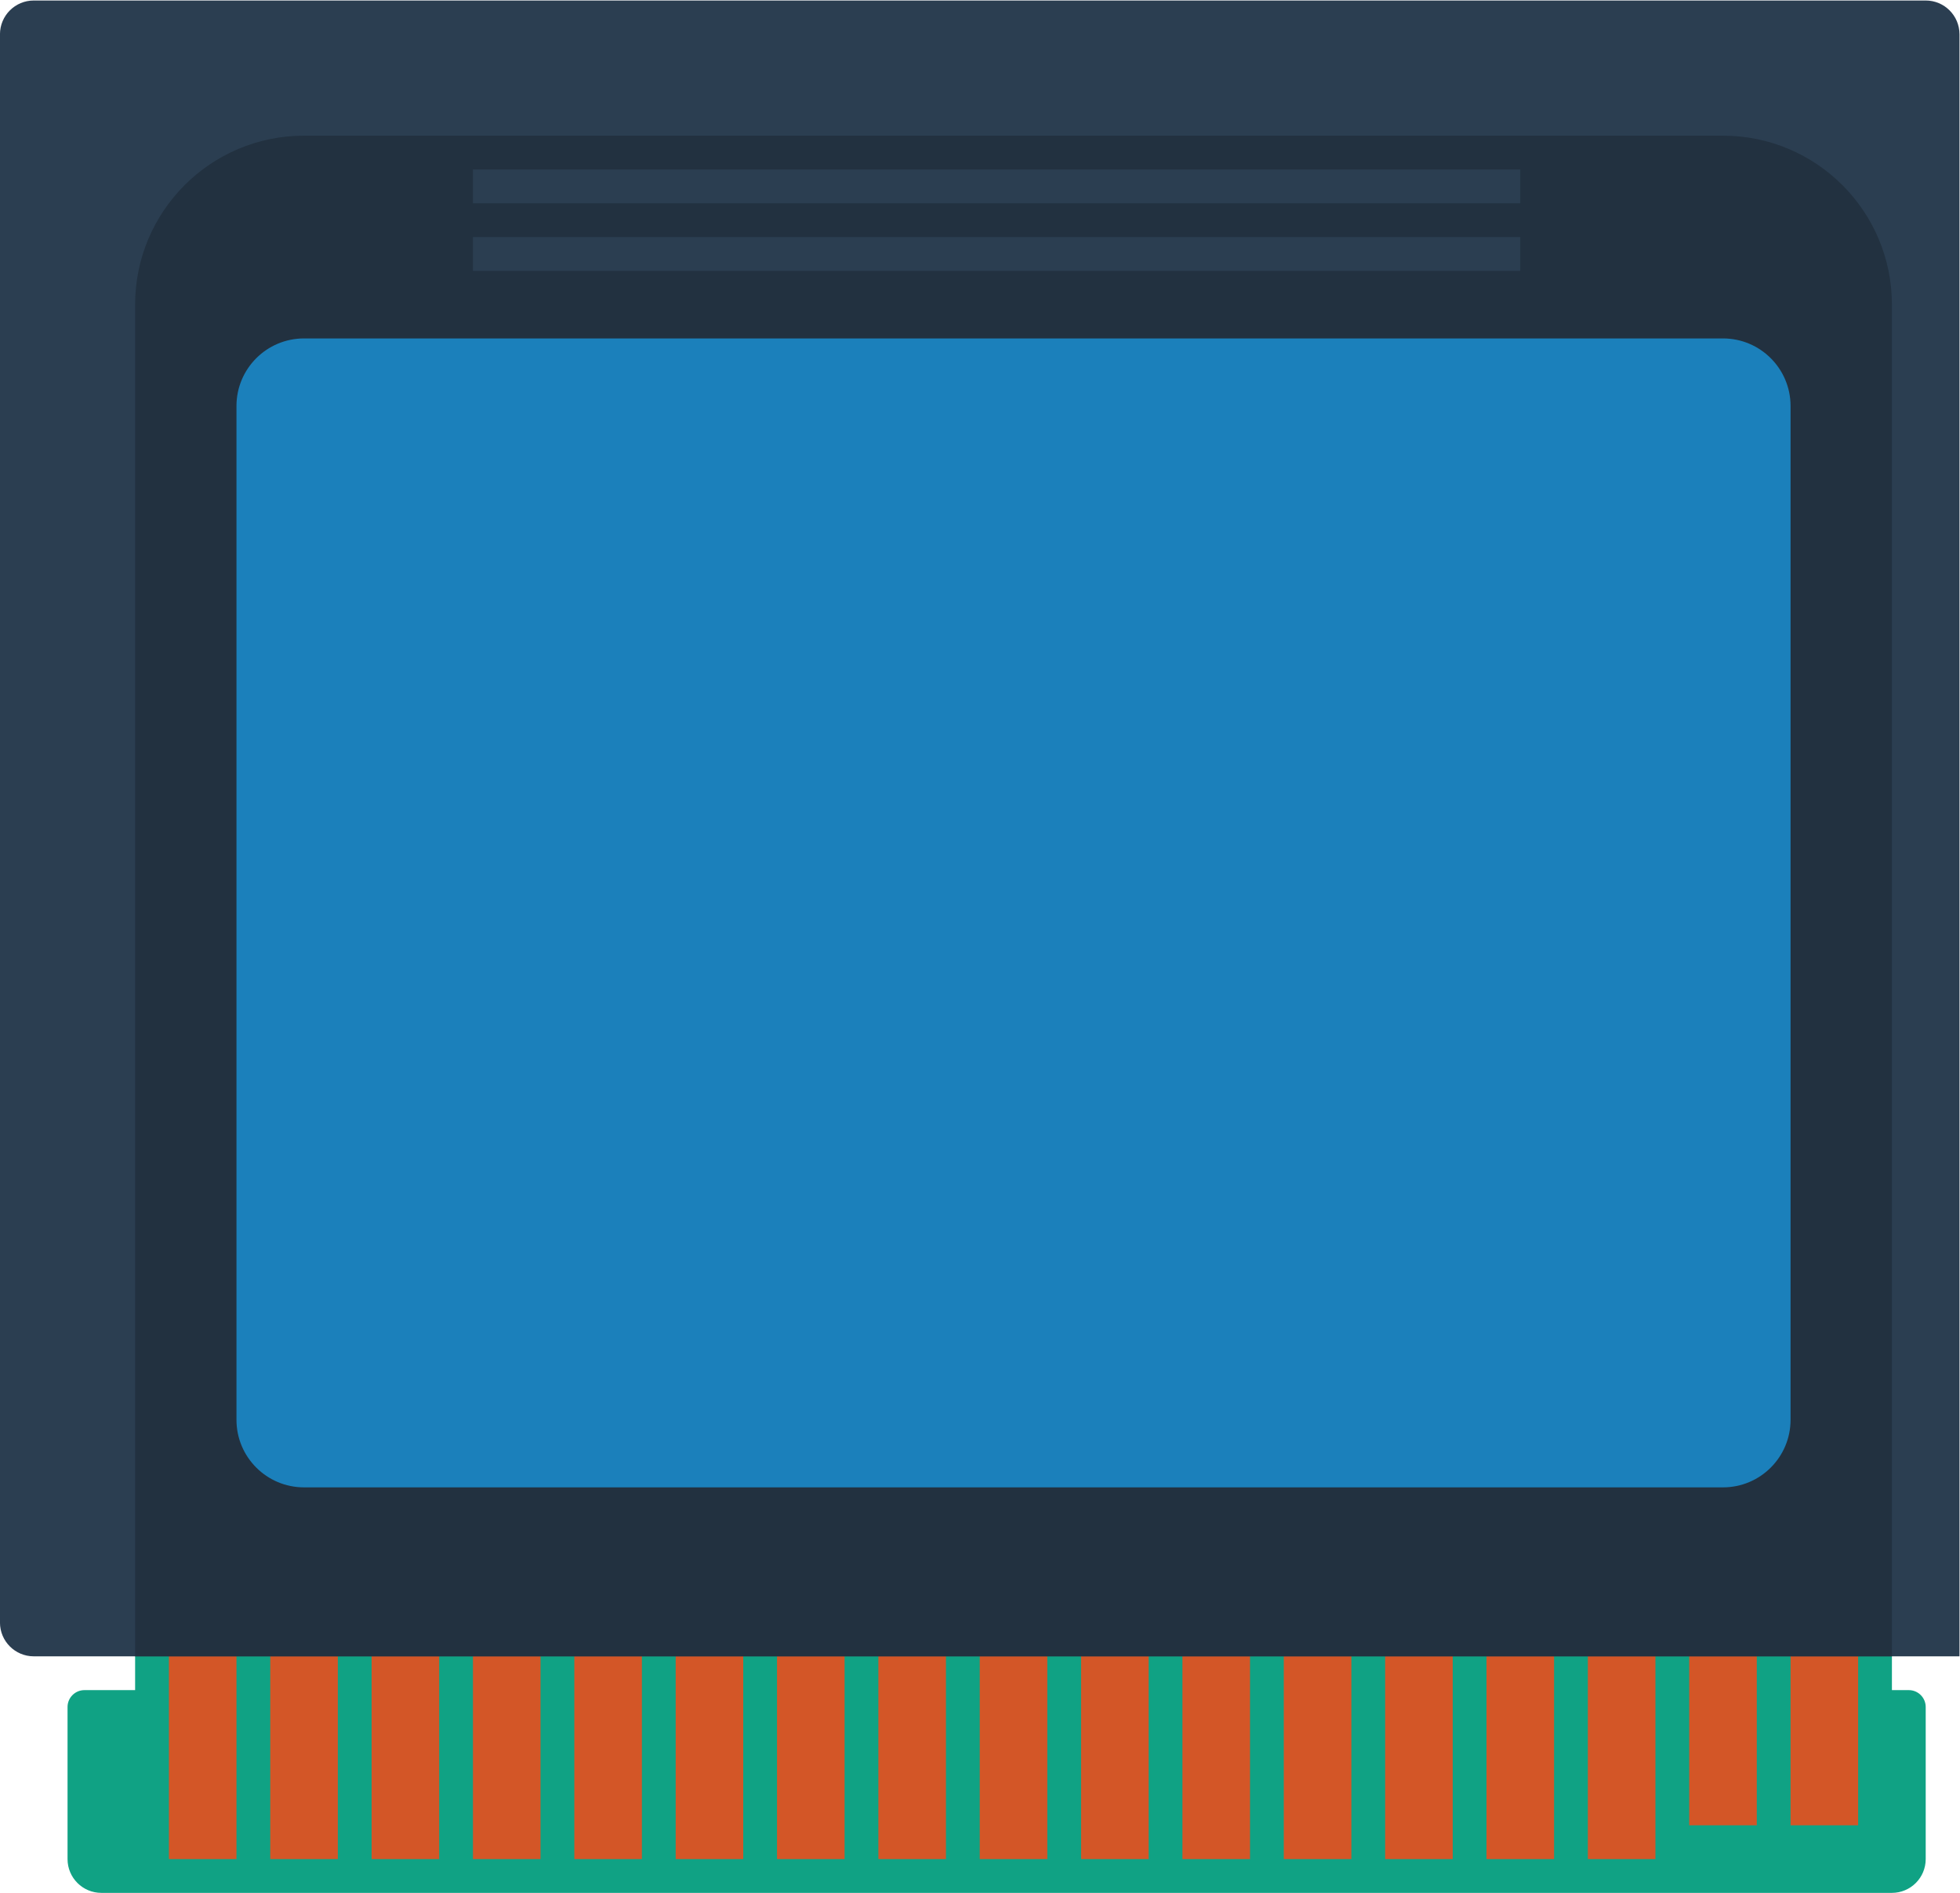 <svg height="298.667" viewBox="0 0 309.333 298.667" width="309.333" xmlns="http://www.w3.org/2000/svg" xmlns:xlink="http://www.w3.org/1999/xlink"><clipPath id="a"><path d="m0 256h256v-256h-256z"/></clipPath><g clip-path="url(#a)" transform="matrix(1.333 0 0 -1.333 -16 320)"><path d="m0 0v8h-208v-8h-6c-1.105 0-2-.895-2-2v-18c0-2.209 1.791-4 4-4h212c2.209 0 4 1.791 4 4v18c0 1.105-.895 2-2 2z" fill="#10a284" transform="translate(236 40)"/><g fill="#d35627"><path d="m32 20h8v28h-8z"/><path d="m44 20h8v28h-8z"/><path d="m56 20h8v28h-8z"/><path d="m68 20h8v28h-8z"/><path d="m80 20h8v28h-8z"/><path d="m92 20h8v28h-8z"/><path d="m104 20h8v28h-8z"/><path d="m116 20h8v28h-8z"/><path d="m128 20h8v28h-8z"/><path d="m140 20h8v28h-8z"/><path d="m152 20h8v28h-8z"/><path d="m164 20h8v28h-8z"/><path d="m176 20h8v28h-8z"/><path d="m188 20h8v28h-8z"/><path d="m200 20h8v28h-8z"/><path d="m212 24h8v24h-8z"/><path d="m224 24h8v24h-8z"/></g><path d="m0 0h-228c-2.209 0-4 1.791-4 4v188c0 2.209 1.791 4 4 4h224c2.209 0 4-1.791 4-4z" fill="#2b3e51" transform="translate(244 44)"/><path d="m0 0h-208v160c0 11.046 8.954 20 20 20h168c11.046 0 20-8.954 20-20z" fill="#223140" transform="translate(236 44)"/><path d="m192 216h-124v4h124z" fill="#2b3e51"/><path d="m192 208h-124v4h124z" fill="#2b3e51"/><path d="m0 0h-168c-4.418 0-8 3.582-8 8v120c0 4.418 3.582 8 8 8h168c4.418 0 8-3.582 8-8v-120c0-4.418-3.582-8-8-8" fill="#1b80bb" transform="translate(216 64)"/></g></svg>